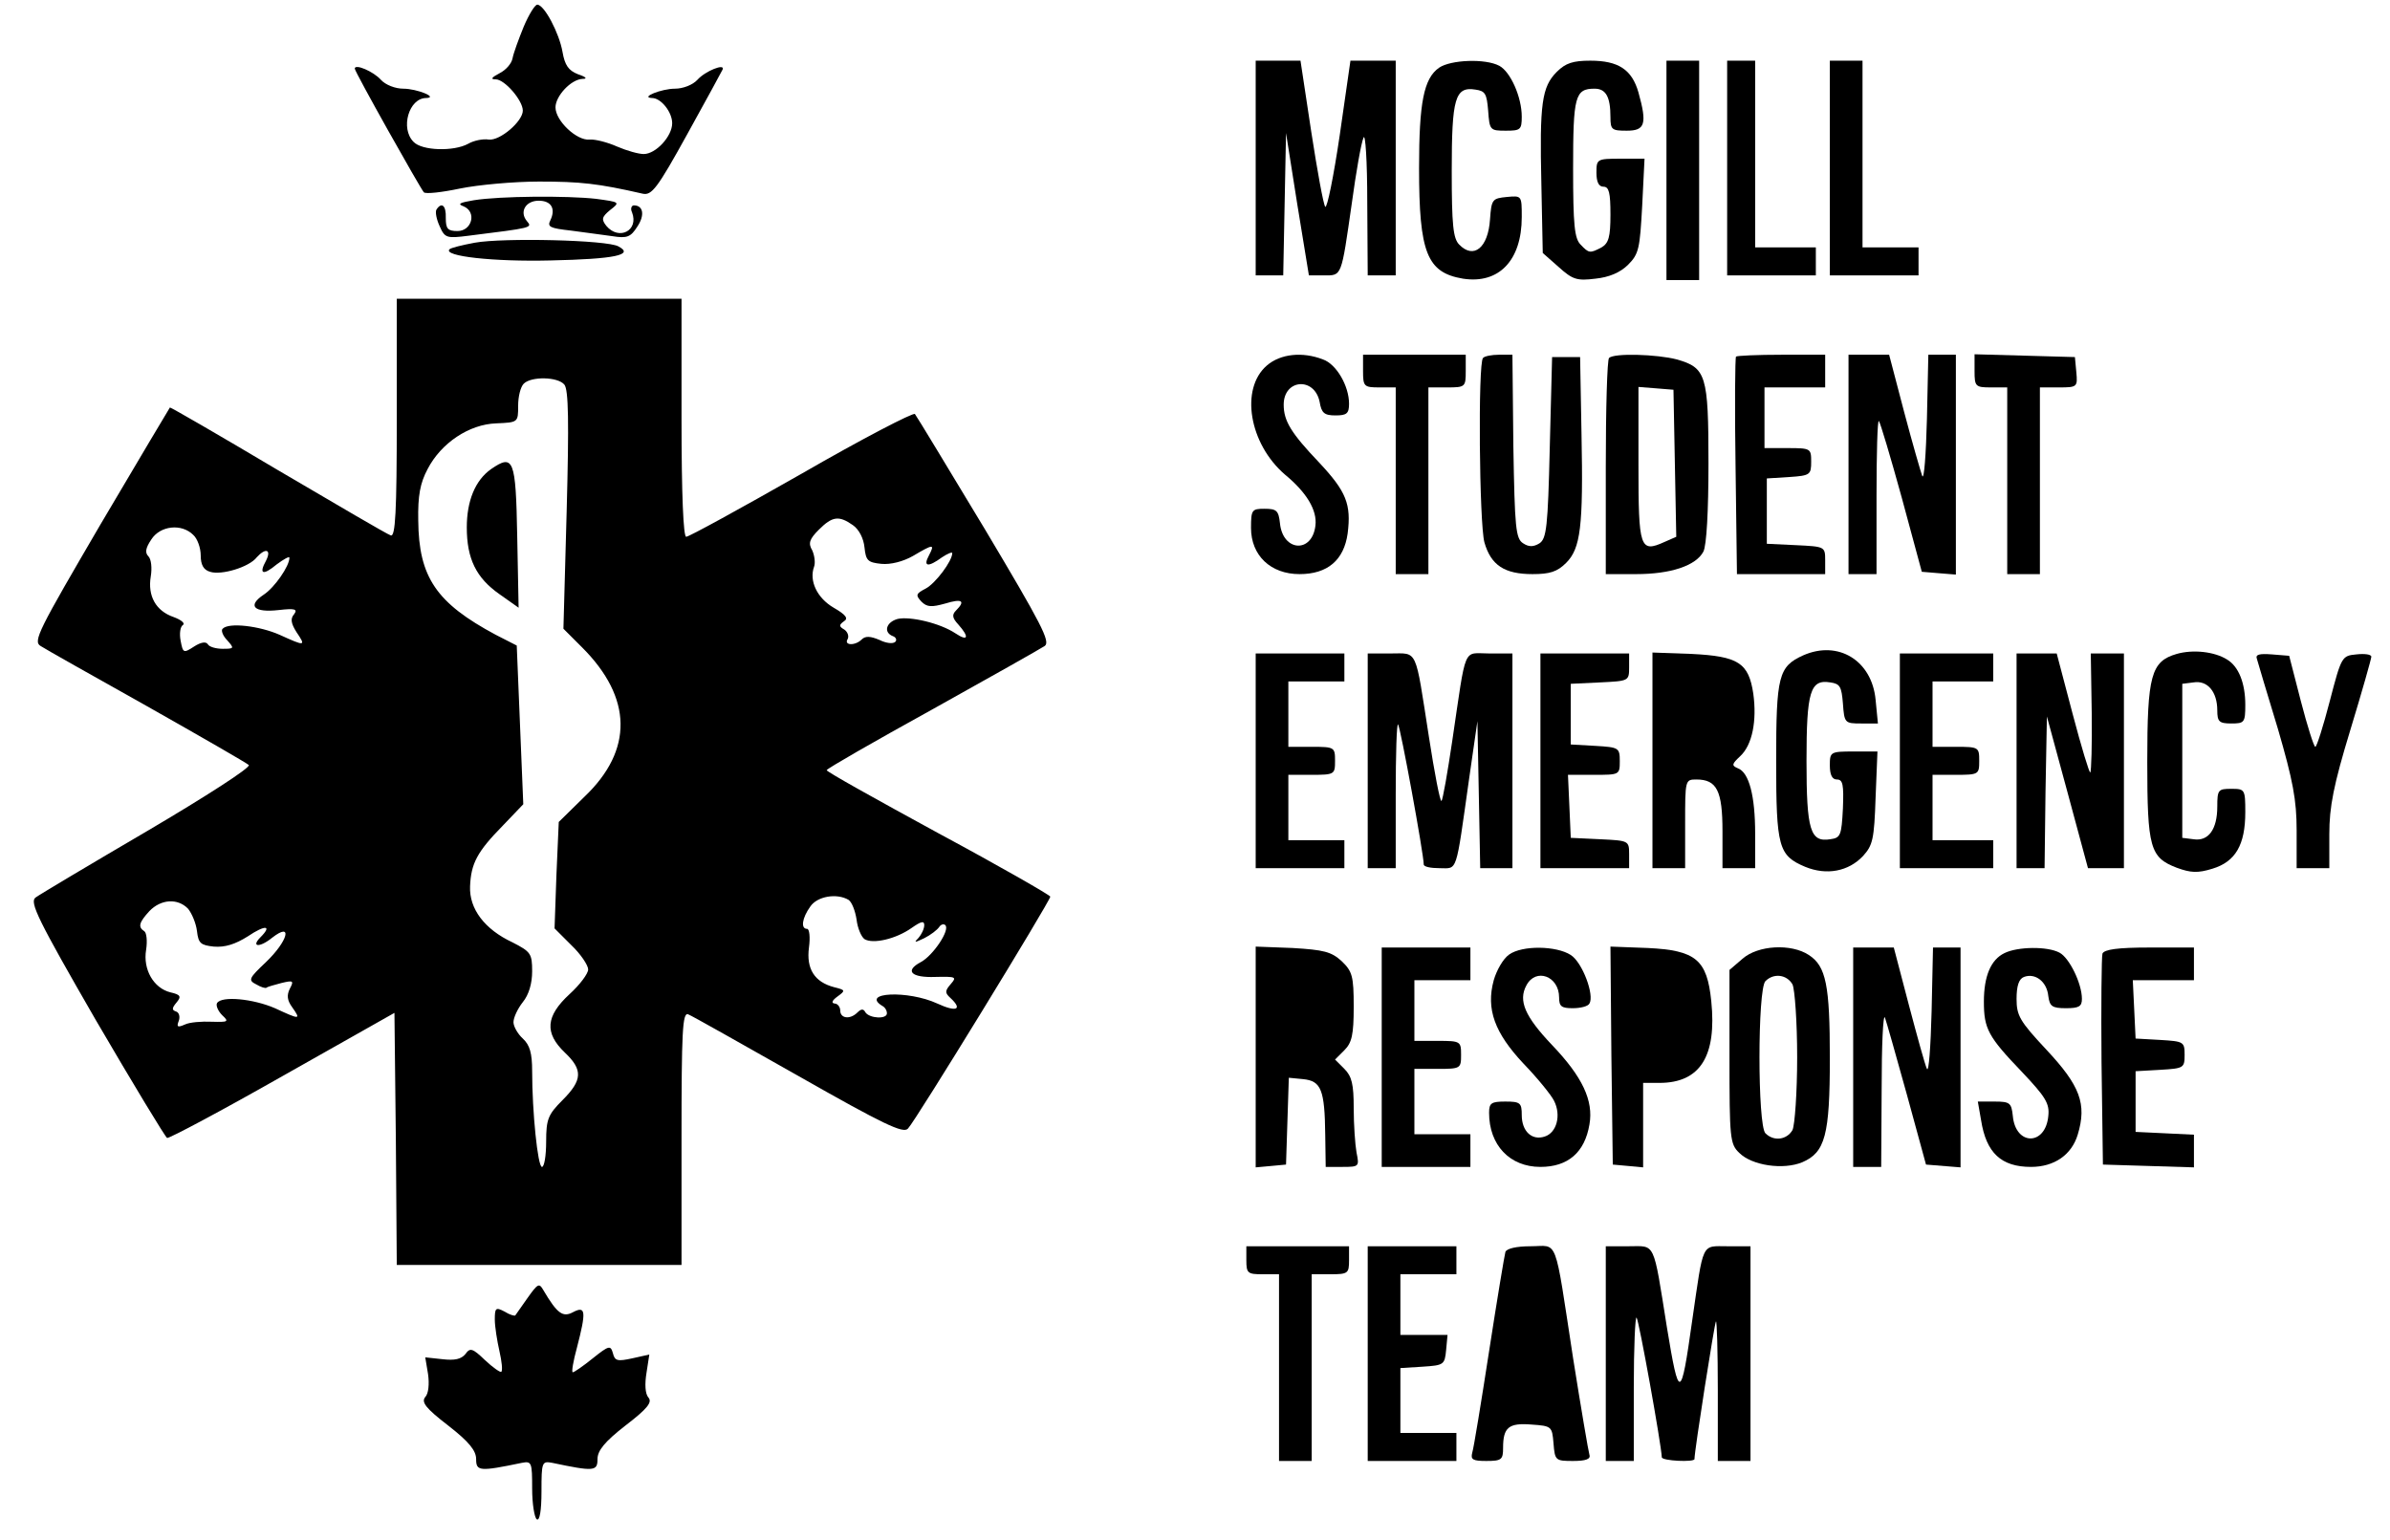 <?xml version="1.0" standalone="no"?>
<!DOCTYPE svg PUBLIC "-//W3C//DTD SVG 20010904//EN"
 "http://www.w3.org/TR/2001/REC-SVG-20010904/DTD/svg10.dtd">
<svg version="1.0" xmlns="http://www.w3.org/2000/svg"
 width="512pt" height="330pt" viewBox="0 0 512 330"
 preserveAspectRatio="xMidYMid meet">
<g transform="translate(0,330) scale(0.1,-0.1)"
fill="#000000" stroke="none">
<path d="M1122 3243 c-11 -27 -22 -57 -24 -68 -2 -11 -14 -25 -28 -32 -17 -9
-20 -13 -8 -13 19 0 58 -45 58 -67 0 -23 -49 -65 -73 -62 -12 2 -32 -2 -44 -9
-31 -17 -99 -15 -117 4 -29 29 -10 94 27 94 27 1 -20 20 -49 20 -17 0 -38 8
-48 19 -16 18 -56 35 -56 24 0 -7 140 -256 148 -265 4 -4 39 0 77 8 39 8 115
15 170 15 88 0 126 -4 222 -26 19 -4 31 11 95 127 40 72 74 135 76 139 6 14
-37 -3 -54 -22 -10 -11 -31 -19 -48 -19 -29 0 -76 -19 -49 -20 19 0 43 -30 43
-54 0 -28 -35 -66 -61 -66 -11 0 -36 7 -57 16 -20 9 -47 16 -59 15 -27 -3 -73
40 -73 69 0 24 33 60 58 61 11 0 8 4 -10 10 -20 8 -28 19 -33 48 -7 40 -39
101 -54 101 -5 0 -18 -21 -29 -47z"/>
<path d="M2690 2940 l0 -230 30 0 29 0 3 153 3 152 24 -152 25 -153 32 0 c39
0 37 -5 60 155 9 66 20 129 25 140 4 11 8 -50 8 -137 l1 -158 30 0 30 0 0 230
0 230 -49 0 -48 0 -23 -160 c-13 -88 -27 -157 -31 -153 -4 5 -17 77 -30 161
l-23 152 -48 0 -48 0 0 -230z"/>
<path d="M3083 3155 c-33 -23 -43 -75 -43 -215 0 -182 17 -224 94 -237 77 -12
126 39 126 132 0 46 0 46 -32 43 -31 -3 -33 -5 -36 -48 -4 -61 -35 -86 -66
-54 -13 13 -16 42 -16 158 0 156 7 181 51 174 21 -3 24 -9 27 -45 3 -42 4 -43
38 -43 31 0 34 2 34 30 0 42 -24 96 -48 109 -30 16 -104 13 -129 -4z"/>
<path d="M3335 3146 c-32 -32 -37 -68 -33 -240 l3 -148 34 -30 c30 -27 39 -30
79 -25 29 3 53 13 70 30 23 23 25 35 30 126 l5 101 -52 0 c-50 0 -51 -1 -51
-30 0 -20 5 -30 15 -30 12 0 15 -13 15 -60 0 -48 -4 -61 -19 -70 -25 -13 -27
-13 -45 6 -13 13 -16 42 -16 163 0 155 4 171 46 171 24 0 34 -17 34 -61 0 -27
3 -29 35 -29 39 0 44 14 25 82 -14 49 -43 68 -103 68 -37 0 -53 -5 -72 -24z"/>
<path d="M3570 2935 l0 -235 35 0 35 0 0 235 0 235 -35 0 -35 0 0 -235z"/>
<path d="M3700 2940 l0 -230 95 0 95 0 0 30 0 30 -65 0 -65 0 0 200 0 200 -30
0 -30 0 0 -230z"/>
<path d="M3920 2940 l0 -230 95 0 95 0 0 30 0 30 -60 0 -60 0 0 200 0 200 -35
0 -35 0 0 -230z"/>
<path d="M1015 2871 c-30 -5 -36 -8 -22 -13 29 -12 18 -53 -13 -53 -21 0 -25
5 -25 28 1 27 -9 35 -20 18 -3 -5 0 -21 7 -36 11 -25 15 -26 62 -20 136 17
137 17 125 31 -17 20 -3 44 25 44 27 0 37 -17 25 -42 -7 -14 -1 -17 44 -22 28
-4 69 -9 89 -12 31 -5 39 -2 53 20 17 25 13 46 -7 46 -5 0 -8 -7 -4 -15 15
-39 -28 -61 -55 -29 -11 14 -10 19 8 34 22 17 21 17 -30 24 -62 7 -206 6 -262
-3z"/>
<path d="M1017 2780 c-27 -5 -51 -11 -54 -14 -15 -15 95 -27 216 -24 139 3
180 12 146 30 -23 14 -248 19 -308 8z"/>
<path d="M850 2404 c0 -202 -3 -255 -13 -251 -7 2 -116 66 -242 140 -126 75
-230 135 -231 134 -1 -1 -68 -114 -149 -251 -132 -226 -145 -250 -128 -260 9
-6 112 -64 228 -129 115 -65 214 -122 218 -126 5 -5 -93 -68 -217 -141 -123
-72 -232 -137 -240 -143 -13 -10 5 -47 129 -262 80 -137 149 -251 153 -253 5
-1 116 58 248 133 l239 135 3 -270 2 -270 305 0 305 0 0 271 c0 229 2 270 14
266 8 -3 114 -63 236 -132 183 -104 225 -124 235 -113 16 16 305 488 305 497
0 3 -108 65 -240 136 -132 72 -240 132 -239 135 0 3 101 61 226 130 124 69
232 130 241 136 13 9 -7 47 -128 250 -79 131 -146 242 -150 247 -3 4 -113 -53
-243 -128 -130 -74 -241 -135 -247 -135 -6 0 -10 88 -10 255 l0 255 -305 0
-305 0 0 -256z m359 72 c9 -11 10 -80 5 -269 l-7 -254 40 -40 c108 -108 110
-220 5 -320 l-55 -54 -5 -114 -4 -114 36 -36 c20 -19 36 -43 36 -52 0 -9 -18
-33 -40 -53 -51 -47 -54 -83 -10 -125 39 -37 38 -59 -5 -102 -31 -31 -35 -41
-35 -89 0 -30 -4 -54 -9 -54 -9 0 -21 118 -21 205 0 39 -5 56 -20 70 -11 10
-20 26 -20 35 0 10 9 29 20 43 13 16 20 40 20 66 0 38 -3 42 -42 62 -60 28
-93 72 -91 120 2 49 15 74 70 130 l44 46 -7 170 -7 170 -45 23 c-127 68 -165
123 -166 245 -1 53 4 80 20 110 29 56 89 96 147 98 47 2 47 2 47 38 0 19 5 40
12 47 16 16 73 15 87 -2z m618 -301 c13 -9 23 -28 25 -48 3 -28 7 -32 36 -35
20 -2 47 5 68 17 44 26 47 26 34 1 -13 -24 -2 -26 28 -4 12 8 22 12 22 9 0
-17 -36 -65 -57 -76 -21 -11 -22 -14 -9 -28 12 -12 22 -12 51 -4 36 11 44 6
23 -15 -9 -9 -8 -16 5 -30 24 -27 21 -37 -6 -19 -33 22 -97 37 -124 31 -25 -7
-31 -29 -10 -37 6 -2 9 -8 5 -12 -5 -5 -20 -3 -34 4 -19 8 -30 9 -38 1 -14
-14 -39 -13 -30 1 3 6 0 15 -7 20 -12 7 -12 10 -1 18 10 6 4 14 -22 29 -36 21
-53 58 -42 88 3 8 1 24 -4 35 -9 15 -6 24 14 44 29 29 43 31 73 10z m-1413
-21 c9 -8 16 -28 16 -44 0 -20 6 -31 20 -35 24 -8 84 10 100 31 19 21 32 17
20 -7 -16 -29 -7 -33 23 -8 15 11 27 18 27 14 0 -18 -32 -64 -55 -79 -36 -24
-21 -39 32 -33 35 4 41 2 33 -9 -8 -9 -7 -19 5 -38 21 -31 19 -31 -36 -6 -43
19 -109 27 -122 13 -4 -3 0 -15 10 -25 15 -17 15 -18 -10 -18 -14 0 -29 4 -32
10 -4 6 -15 4 -29 -5 -23 -15 -24 -14 -29 12 -3 15 -1 31 5 34 5 4 -4 11 -20
17 -38 13 -56 45 -49 87 3 18 1 37 -5 43 -8 8 -6 18 6 36 19 30 65 35 90 10z
m1404 -782 c7 -5 14 -23 17 -42 2 -18 10 -37 17 -42 18 -11 67 0 101 24 20 14
27 16 27 6 0 -8 -6 -20 -12 -27 -11 -11 -9 -11 12 -1 14 7 28 18 32 24 4 6 10
7 13 4 11 -10 -26 -65 -52 -79 -36 -19 -21 -34 31 -32 44 1 46 0 33 -15 -13
-15 -13 -19 -1 -30 27 -25 13 -31 -28 -12 -63 29 -165 24 -118 -5 6 -3 10 -10
10 -16 0 -13 -37 -11 -46 2 -4 8 -9 8 -17 0 -16 -16 -37 -13 -37 4 0 8 -6 15
-12 15 -8 1 -5 7 6 15 18 13 17 14 -7 20 -42 11 -60 39 -54 85 3 22 1 40 -4
40 -14 0 -11 23 7 48 15 22 57 29 82 14z m-1415 -19 c8 -10 17 -31 19 -48 3
-26 8 -30 36 -33 24 -2 46 5 73 22 37 25 53 24 27 -2 -21 -21 -2 -23 25 -1 45
35 34 -7 -13 -52 -37 -35 -39 -39 -21 -48 10 -6 20 -9 22 -7 2 2 17 6 32 10
25 6 27 5 18 -12 -7 -14 -6 -25 5 -40 19 -27 17 -27 -37 -2 -46 20 -114 27
-124 11 -3 -5 2 -17 11 -26 15 -14 13 -15 -22 -14 -22 1 -48 -1 -58 -6 -16 -7
-18 -5 -13 8 3 8 1 18 -6 20 -9 3 -9 7 1 19 11 13 9 17 -13 22 -36 9 -59 49
-52 91 3 19 1 37 -4 40 -14 9 -11 19 11 43 25 26 61 28 83 5z"/>
<path d="M1052 2295 c-34 -24 -52 -68 -52 -125 0 -67 20 -108 70 -143 l41 -29
-3 154 c-3 165 -8 176 -56 143z"/>
<path d="M2714 2517 c-58 -50 -38 -168 39 -234 46 -38 69 -76 65 -109 -7 -60
-70 -56 -76 5 -3 27 -7 31 -33 31 -27 0 -29 -2 -29 -41 0 -59 42 -99 104 -99
60 0 95 30 103 87 8 63 -3 90 -61 152 -60 63 -76 89 -76 124 0 55 66 60 77 6
4 -24 10 -29 34 -29 24 0 29 4 29 25 0 38 -27 85 -56 95 -44 17 -91 12 -120
-13z"/>
<path d="M2920 2505 c0 -33 2 -35 35 -35 l35 0 0 -200 0 -200 35 0 35 0 0 200
0 200 40 0 c39 0 40 1 40 35 l0 35 -110 0 -110 0 0 -35z"/>
<path d="M3177 2533 c-11 -10 -8 -355 3 -395 14 -49 43 -68 103 -68 37 0 53 5
72 24 31 31 37 77 33 276 l-3 165 -30 0 -30 0 -5 -194 c-4 -170 -7 -195 -22
-205 -13 -8 -23 -8 -35 0 -16 10 -18 33 -21 208 l-2 196 -29 0 c-15 0 -31 -3
-34 -7z"/>
<path d="M3447 2533 c-4 -3 -7 -109 -7 -235 l0 -228 65 0 c74 0 128 18 144 48
7 13 11 88 11 189 0 190 -5 205 -68 223 -42 11 -135 14 -145 3z m141 -226 l3
-157 -25 -11 c-53 -24 -56 -14 -56 166 l0 166 38 -3 37 -3 3 -158z"/>
<path d="M3719 2536 c-2 -2 -3 -108 -1 -235 l3 -231 94 0 95 0 0 30 c0 29 -1
29 -62 32 l-63 3 0 70 0 70 48 3 c45 3 47 5 47 33 0 28 -1 29 -50 29 l-50 0 0
65 0 65 65 0 65 0 0 35 0 35 -93 0 c-52 0 -96 -2 -98 -4z"/>
<path d="M3960 2305 l0 -235 30 0 30 0 0 167 c0 91 2 164 5 161 3 -3 25 -77
49 -164 l43 -159 36 -3 37 -3 0 235 0 236 -30 0 -29 0 -3 -137 c-2 -76 -6
-131 -10 -123 -3 8 -21 70 -39 138 l-32 122 -44 0 -43 0 0 -235z"/>
<path d="M4230 2505 c0 -33 2 -35 35 -35 l35 0 0 -200 0 -200 35 0 35 0 0 200
0 200 41 0 c39 0 40 1 37 33 l-3 32 -107 3 -108 3 0 -36z"/>
<path d="M3863 1896 c-53 -24 -58 -44 -58 -226 0 -185 5 -203 62 -227 46 -19
93 -10 124 23 21 23 24 36 27 125 l4 99 -51 0 c-50 0 -51 -1 -51 -30 0 -20 5
-30 15 -30 13 0 15 -11 13 -62 -3 -58 -5 -63 -27 -66 -43 -7 -51 19 -51 168 0
149 8 175 51 168 21 -3 24 -9 27 -45 3 -42 4 -43 39 -43 l36 0 -5 51 c-8 84
-80 128 -155 95z"/>
<path d="M4663 1899 c-55 -16 -63 -46 -63 -231 0 -185 6 -205 63 -227 30 -11
45 -12 77 -2 49 15 70 51 70 121 0 49 -1 50 -30 50 -28 0 -30 -2 -30 -38 0
-49 -19 -75 -51 -70 l-24 3 0 165 0 165 24 3 c30 5 51 -20 51 -60 0 -24 4 -28
30 -28 28 0 30 2 30 40 0 46 -14 82 -39 97 -27 17 -73 22 -108 12z"/>
<path d="M2690 1670 l0 -230 95 0 95 0 0 30 0 30 -60 0 -60 0 0 70 0 70 50 0
c49 0 50 1 50 30 0 29 -1 30 -50 30 l-50 0 0 70 0 70 60 0 60 0 0 30 0 30 -95
0 -95 0 0 -230z"/>
<path d="M2930 1670 l0 -230 30 0 30 0 0 157 c0 86 2 154 5 151 5 -5 55 -278
55 -300 0 -5 15 -8 34 -8 39 0 34 -15 63 190 l18 125 3 -157 3 -158 34 0 35 0
0 230 0 230 -50 0 c-57 0 -48 21 -79 -188 -10 -67 -20 -125 -23 -128 -3 -2
-15 60 -27 138 -30 192 -23 178 -82 178 l-49 0 0 -230z"/>
<path d="M3300 1670 l0 -230 95 0 95 0 0 30 c0 29 -1 29 -62 32 l-63 3 -3 68
-3 67 56 0 c54 0 55 0 55 29 0 29 -2 30 -52 33 l-53 3 0 65 0 65 63 3 c61 3
62 3 62 32 l0 30 -95 0 -95 0 0 -230z"/>
<path d="M3540 1671 l0 -231 35 0 35 0 0 95 c0 94 0 95 24 95 44 0 56 -24 56
-111 l0 -79 35 0 35 0 0 74 c0 81 -13 131 -37 140 -14 6 -13 9 5 26 26 24 36
76 28 134 -10 66 -32 80 -132 85 l-84 3 0 -231z"/>
<path d="M4070 1670 l0 -230 100 0 100 0 0 30 0 30 -65 0 -65 0 0 70 0 70 50
0 c49 0 50 1 50 30 0 29 -1 30 -50 30 l-50 0 0 70 0 70 65 0 65 0 0 30 0 30
-100 0 -100 0 0 -230z"/>
<path d="M4320 1670 l0 -230 30 0 30 0 2 163 3 162 44 -162 44 -163 39 0 38 0
0 230 0 230 -36 0 -35 0 2 -126 c1 -69 -1 -127 -3 -129 -2 -2 -19 54 -38 126
l-34 129 -43 0 -43 0 0 -230z"/>
<path d="M4835 1888 c2 -7 22 -75 45 -150 32 -110 40 -152 40 -217 l0 -81 35
0 35 0 0 73 c0 58 9 105 45 223 25 82 45 153 45 157 0 5 -14 7 -32 5 -31 -3
-32 -4 -57 -100 -14 -54 -28 -98 -31 -98 -3 0 -17 44 -31 98 l-25 97 -37 3
c-27 2 -36 0 -32 -10z"/>
<path d="M2690 1035 l0 -236 33 3 32 3 3 93 3 93 31 -3 c38 -4 46 -22 47 -120
l1 -68 36 0 c36 0 36 1 30 31 -3 17 -6 60 -6 95 0 51 -4 68 -20 84 l-20 20 20
20 c16 16 20 33 20 93 0 66 -3 76 -26 98 -22 20 -38 24 -105 28 l-79 3 0 -237z"/>
<path d="M2960 1035 l0 -235 95 0 95 0 0 35 0 35 -60 0 -60 0 0 70 0 70 50 0
c49 0 50 1 50 30 0 29 -1 30 -50 30 l-50 0 0 65 0 65 60 0 60 0 0 35 0 35 -95
0 -95 0 0 -235z"/>
<path d="M3233 1255 c-13 -9 -27 -34 -33 -55 -17 -62 2 -113 64 -179 30 -31
59 -67 65 -79 16 -31 6 -69 -20 -77 -27 -9 -49 11 -49 46 0 26 -3 29 -35 29
-30 0 -35 -3 -35 -24 0 -69 44 -116 110 -116 59 0 95 31 105 91 9 51 -15 102
-80 170 -58 61 -73 95 -55 128 20 38 70 20 70 -26 0 -19 5 -23 29 -23 17 0 33
4 36 10 11 18 -15 88 -40 104 -31 20 -104 21 -132 1z"/>
<path d="M3452 1039 l3 -234 33 -3 32 -3 0 90 0 91 35 0 c87 0 123 57 111 175
-9 89 -33 109 -136 114 l-80 3 2 -233z"/>
<path d="M3733 1246 l-28 -24 0 -186 c0 -175 1 -187 21 -206 27 -27 94 -37
135 -20 49 21 59 58 59 223 0 156 -8 197 -45 221 -38 25 -109 21 -142 -8z
m107 -55 c5 -11 10 -81 10 -156 0 -75 -5 -145 -10 -156 -12 -21 -40 -25 -58
-7 -17 17 -17 309 0 326 18 18 46 14 58 -7z"/>
<path d="M3970 1035 l0 -235 30 0 30 0 1 168 c0 92 3 160 7 152 3 -8 24 -82
47 -165 l41 -150 37 -3 37 -3 0 235 0 236 -30 0 -29 0 -3 -137 c-2 -76 -6
-131 -10 -123 -4 8 -21 70 -39 138 l-32 122 -43 0 -44 0 0 -235z"/>
<path d="M4294 1258 c-29 -14 -44 -49 -44 -104 0 -58 9 -75 82 -151 50 -53 59
-67 56 -94 -6 -64 -70 -64 -76 0 -3 28 -6 31 -39 31 l-36 0 7 -40 c11 -70 43
-100 107 -100 50 0 87 26 100 69 20 66 5 105 -67 182 -57 61 -64 73 -64 109 0
28 5 43 16 47 24 9 49 -10 52 -41 3 -22 8 -26 38 -26 28 0 34 4 34 20 0 33
-27 88 -48 99 -26 14 -90 13 -118 -1z"/>
<path d="M4504 1257 c-2 -7 -3 -111 -2 -232 l3 -220 98 -3 97 -3 0 35 0 35
-62 3 -63 3 0 65 0 65 53 3 c50 3 52 4 52 32 0 28 -2 29 -52 32 l-53 3 -3 63
-3 62 66 0 65 0 0 35 0 35 -95 0 c-68 0 -97 -4 -101 -13z"/>
<path d="M2670 600 c0 -28 3 -30 35 -30 l35 0 0 -200 0 -200 35 0 35 0 0 200
0 200 40 0 c38 0 40 2 40 30 l0 30 -110 0 -110 0 0 -30z"/>
<path d="M2930 400 l0 -230 95 0 95 0 0 30 0 30 -60 0 -60 0 0 69 0 70 48 3
c45 3 47 4 50 36 l3 32 -50 0 -51 0 0 65 0 65 60 0 60 0 0 30 0 30 -95 0 -95
0 0 -230z"/>
<path d="M3225 618 c-2 -7 -18 -103 -35 -213 -17 -110 -33 -208 -36 -217 -4
-15 1 -18 30 -18 33 0 36 3 36 28 0 44 12 54 61 50 43 -3 44 -4 47 -40 3 -37
4 -38 42 -38 27 0 38 4 35 13 -2 6 -18 100 -35 207 -41 267 -31 240 -91 240
-31 0 -51 -5 -54 -12z"/>
<path d="M3440 400 l0 -230 30 0 30 0 0 157 c0 86 3 154 6 150 5 -5 53 -272
54 -299 0 -8 70 -11 70 -4 0 18 43 292 46 295 2 2 4 -64 4 -147 l0 -152 35 0
35 0 0 230 0 230 -49 0 c-57 0 -51 12 -76 -160 -24 -171 -28 -172 -54 -14 -30
188 -24 174 -82 174 l-49 0 0 -230z"/>
<path d="M1130 519 c-13 -19 -25 -35 -26 -37 -1 -2 -12 1 -23 8 -19 10 -21 8
-21 -17 0 -15 5 -46 10 -68 5 -22 7 -41 4 -44 -2 -2 -18 9 -35 25 -27 26 -32
27 -42 13 -9 -11 -23 -14 -49 -11 l-37 4 6 -36 c3 -21 1 -42 -6 -49 -9 -11 1
-24 49 -61 45 -35 60 -54 60 -72 0 -26 7 -27 98 -8 21 4 22 1 22 -55 0 -33 5
-63 10 -66 6 -4 10 18 10 60 0 63 1 65 23 61 90 -19 97 -18 97 8 0 18 15 37
60 72 47 36 58 50 49 60 -7 8 -8 29 -4 53 l6 39 -36 -8 c-32 -7 -38 -6 -42 11
-5 17 -8 17 -43 -11 -21 -17 -40 -30 -43 -30 -3 0 1 24 9 53 20 77 19 90 -8
76 -22 -12 -34 -4 -64 47 -9 16 -12 14 -34 -17z"/>
</g>
</svg>
